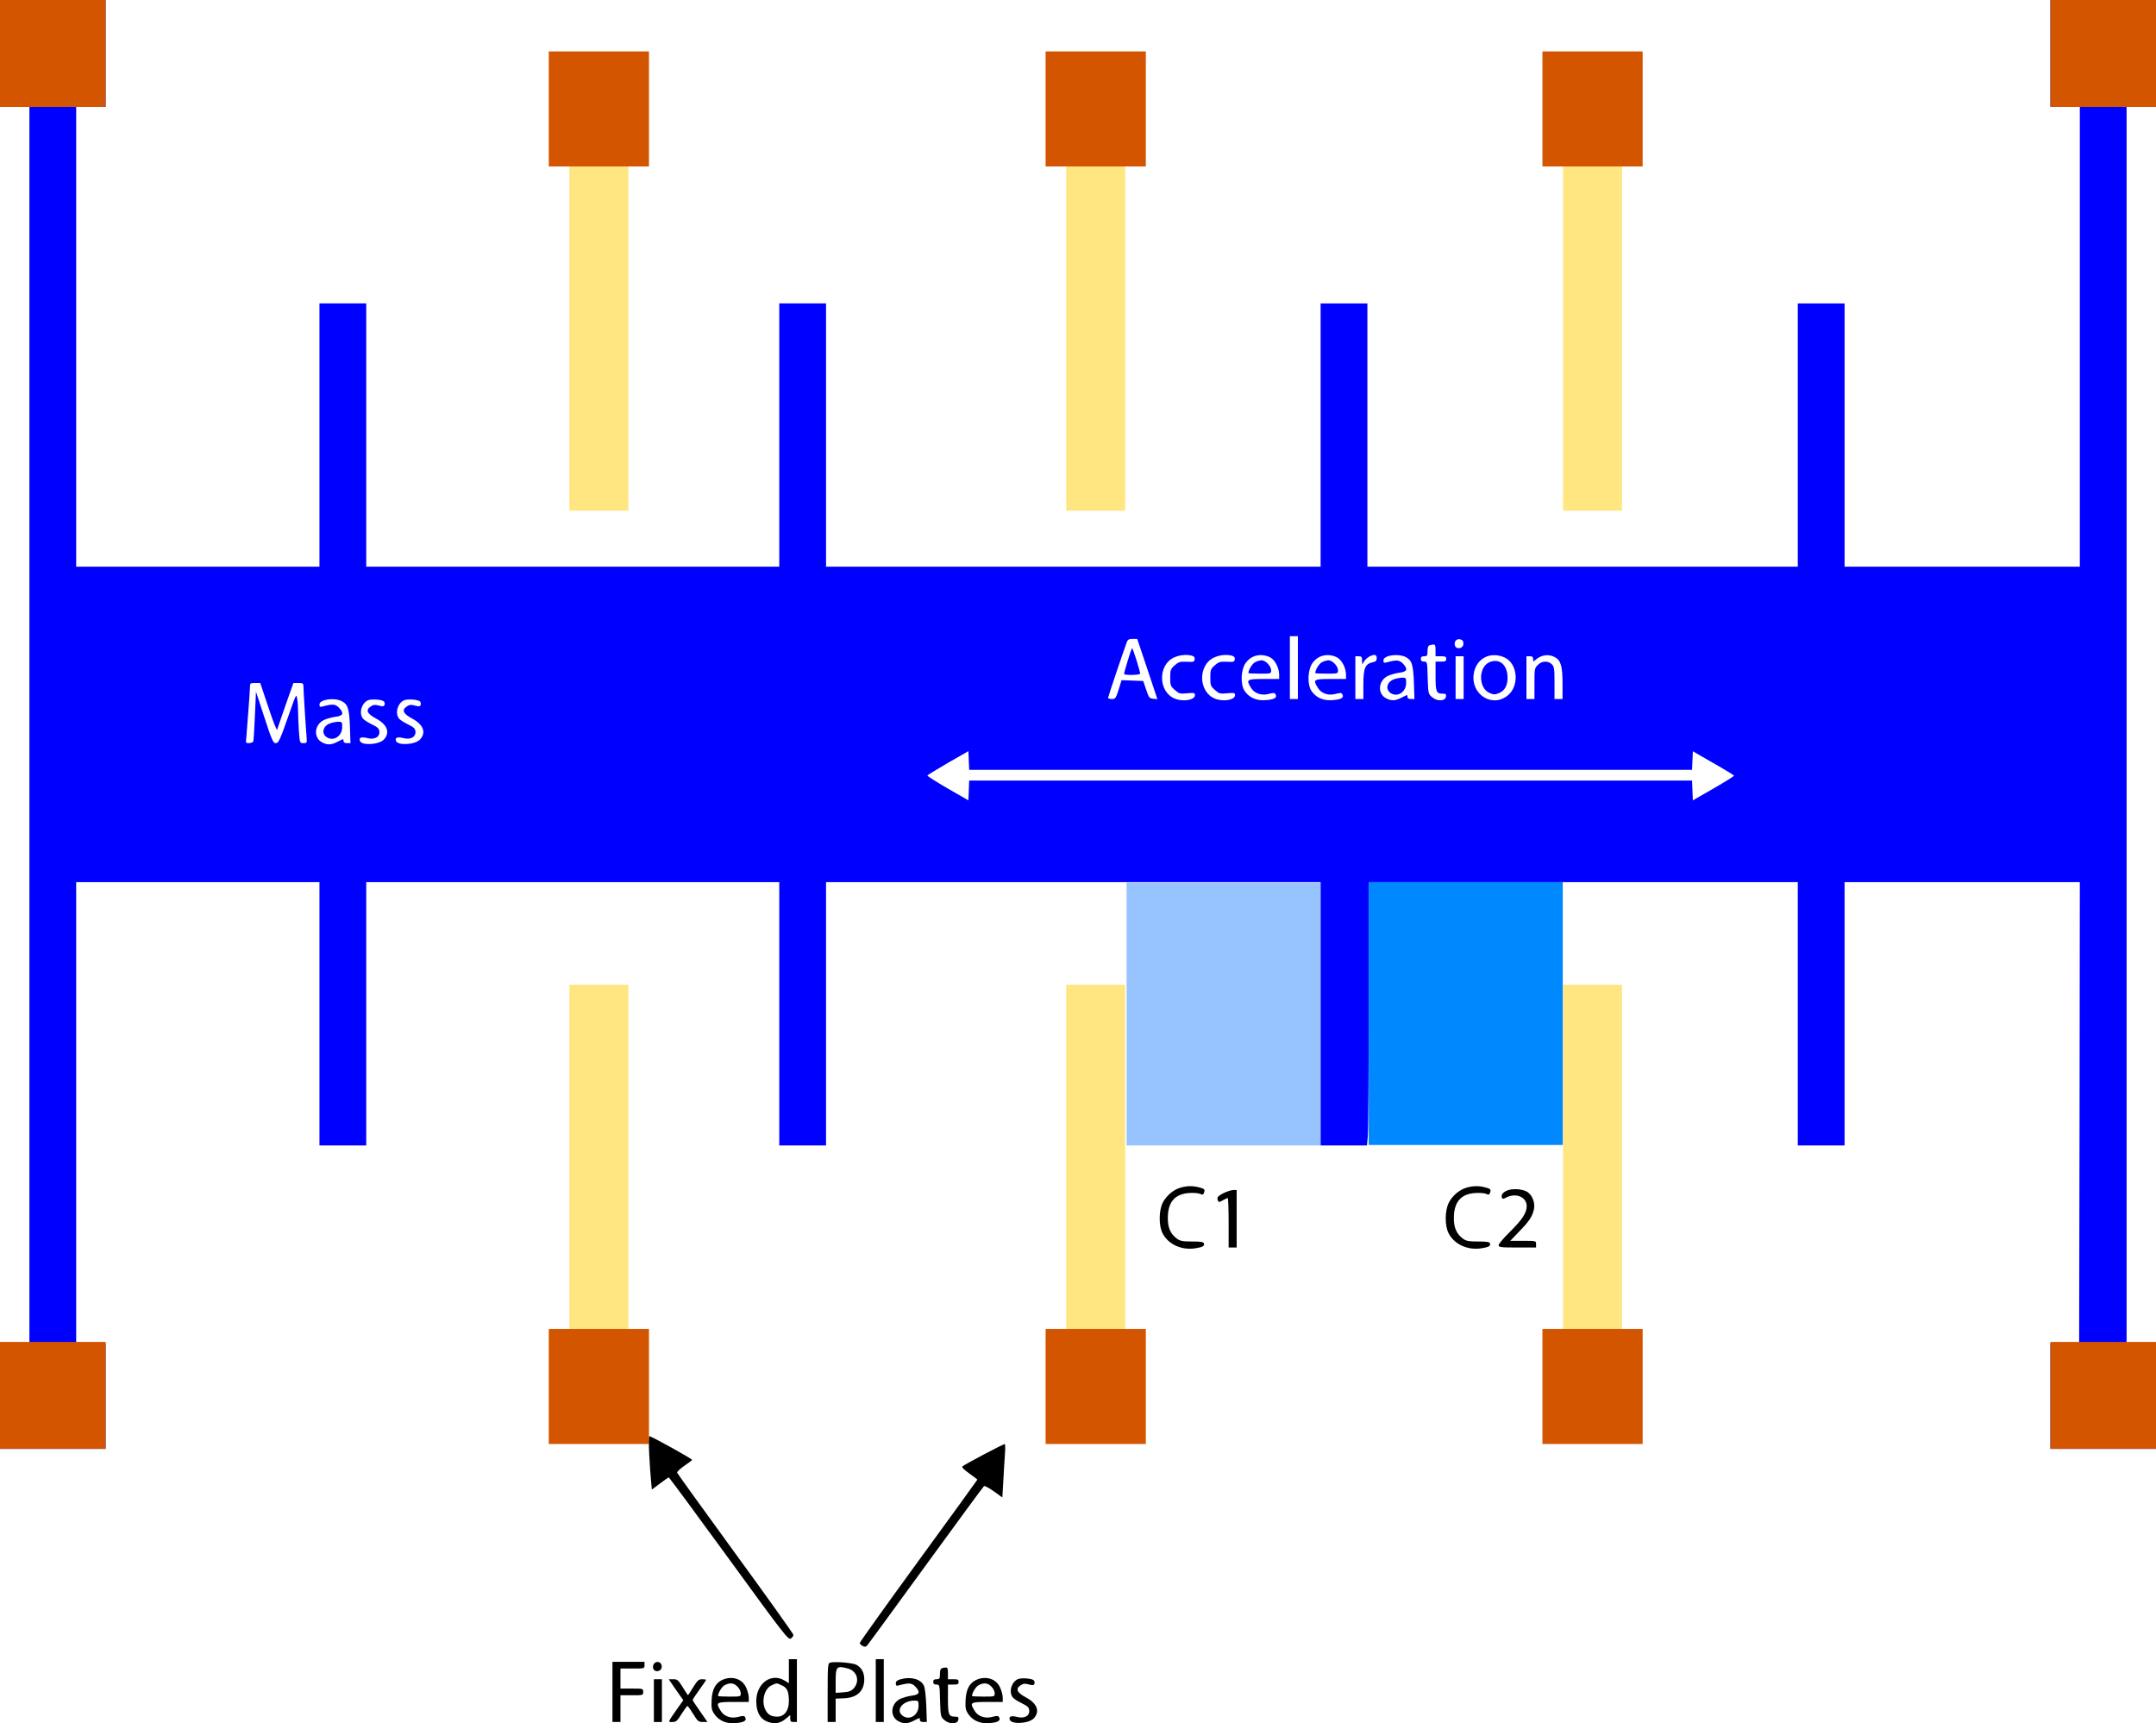 <?xml version="1.0" encoding="UTF-8" standalone="no"?>
<svg
   version="1.0"
   width="1613pt"
   height="1289.312pt"
   viewBox="0 0 1613 1289.312"
   preserveAspectRatio="xMidYMid meet"
   id="svg86"
   sodipodi:docname="accelerometer_mems.svg"
   inkscape:version="1.1.1 (1:1.1+202109281949+c3084ef5ed)"
   xmlns:inkscape="http://www.inkscape.org/namespaces/inkscape"
   xmlns:sodipodi="http://sodipodi.sourceforge.net/DTD/sodipodi-0.dtd"
   xmlns="http://www.w3.org/2000/svg"
   xmlns:svg="http://www.w3.org/2000/svg">
  <defs
     id="defs90" />
  <sodipodi:namedview
     id="namedview88"
     pagecolor="#ffffff"
     bordercolor="#666666"
     borderopacity="1.0"
     inkscape:pageshadow="2"
     inkscape:pageopacity="0.0"
     inkscape:pagecheckerboard="0"
     inkscape:document-units="pt"
     showgrid="false"
     inkscape:zoom="0.1767767"
     inkscape:cx="1043.6896"
     inkscape:cy="548.71485"
     inkscape:window-width="1366"
     inkscape:window-height="731"
     inkscape:window-x="0"
     inkscape:window-y="223"
     inkscape:window-maximized="1"
     inkscape:current-layer="g84"
     fit-margin-top="0"
     fit-margin-left="0"
     fit-margin-right="0"
     fit-margin-bottom="0" />
  <g
     transform="matrix(0.1,0,0,-0.1,-256,1458)"
     fill="#000000"
     stroke="none"
     id="g84">
    <path
       d="m 2560,14180 v -400 h 110 110 V 9155 4530 h -110 -110 v -395 -395 h 395 395 v 395 395 h -110 -110 v 1725 1725 h 910 910 v -985 -985 h 175 175 v 985 985 h 1545 1545 v -985 -985 h 175 175 v 985 985 h 1850 1850 v -985 -985 h 174 173 l 6,68 c 4,37 7,480 7,985 v 917 h 1605 1605 v -985 -985 h 175 175 v 985 985 h 880 880 l -2,-1722 -3,-1723 -107,-3 -108,-3 v -394 -395 h 395 395 v 395 395 h -110 -110 v 4625 4625 h 110 110 v 400 400 h -395 -395 v -400 -400 h 110 110 v -1720 -1720 h -880 -880 v 985 985 h -175 -175 v -985 -985 h -1610 -1610 v 985 985 h -175 -175 v -985 -985 H 10590 8740 v 985 985 h -175 -175 v -985 -985 H 6845 5300 v 985 985 h -175 -175 v -985 -985 h -910 -910 v 1720 1720 h 110 110 v 400 400 h -395 -395 z m 9710,-4595 v -235 h -30 -30 v 235 235 h 30 30 z m -1126,-11 75,-225 -31,3 c -29,3 -33,8 -53,68 l -22,65 -81,3 -81,3 -22,-71 c -21,-65 -25,-70 -51,-70 -15,0 -28,4 -28,9 0,8 116,352 141,419 7,17 16,22 43,22 h 34 z m 2354,217 c 8,-4 12,-19 10,-32 -4,-33 -53,-40 -63,-9 -11,36 22,61 53,41 z m -198,-76 v -45 h 40 c 33,0 40,-3 40,-20 0,-17 -7,-20 -40,-20 h -40 v -108 c 0,-118 6,-132 53,-132 24,0 28,-4 25,-22 -5,-35 -66,-37 -104,-4 -28,24 -29,26 -33,145 -3,120 -3,121 -27,121 -17,0 -24,6 -24,20 0,15 7,20 25,20 22,0 25,4 25,39 0,29 5,41 18,44 39,10 42,7 42,-38 z m -1822,-41 c 16,-5 22,-13 20,-27 -3,-19 -9,-21 -60,-18 -50,2 -60,-1 -90,-27 -31,-28 -33,-35 -33,-92 0,-57 2,-64 34,-92 32,-28 38,-30 93,-25 52,5 58,3 58,-14 0,-37 -91,-52 -153,-25 -123,52 -125,252 -3,307 42,19 93,24 134,13 z m 300,0 c 16,-5 22,-13 20,-27 -3,-19 -9,-21 -60,-18 -50,2 -60,-1 -90,-27 -31,-28 -33,-35 -33,-92 0,-57 2,-64 34,-92 32,-28 38,-30 93,-25 52,5 58,3 58,-14 0,-37 -91,-52 -153,-25 -123,52 -125,252 -3,307 42,19 93,24 134,13 z m 278,-9 c 39,-16 73,-77 74,-132 v -33 h -115 c -129,0 -134,-4 -95,-67 25,-42 80,-60 135,-44 30,8 41,8 47,-2 18,-29 -13,-44 -92,-46 -57,-1 -108,24 -138,69 -33,48 -29,158 7,209 41,57 109,75 177,46 z m 500,0 c 39,-16 73,-77 74,-132 v -33 h -115 c -129,0 -134,-4 -95,-67 25,-42 80,-60 135,-44 30,8 41,8 47,-2 18,-29 -13,-44 -92,-46 -57,-1 -108,24 -138,69 -33,48 -29,158 7,209 41,57 109,75 177,46 z m 304,-9 c 0,-19 -7,-26 -30,-31 -57,-12 -70,-44 -70,-166 v -109 h -30 -30 v 160 160 h 25 c 21,0 25,-5 25,-32 1,-33 1,-33 14,-9 15,26 51,50 79,51 11,0 17,-8 17,-24 z m 215,9 c 47,-23 58,-55 63,-192 l 4,-123 h -26 c -16,0 -26,5 -26,15 0,19 2,19 -45,-5 -47,-24 -76,-25 -114,-5 -67,34 -61,130 10,167 20,10 60,21 88,25 60,7 67,27 25,70 -26,26 -48,27 -121,7 -19,-5 -23,-2 -23,15 0,37 105,54 165,26 z m 741,-4 c 97,-44 113,-206 29,-280 -116,-102 -284,1 -259,159 18,114 124,169 230,121 z m 375,3 c 46,-24 59,-66 59,-199 v -115 h -30 -30 v 120 c 0,107 -2,122 -20,140 -28,28 -75,26 -105,-5 -24,-23 -25,-30 -25,-140 v -115 h -30 -30 v 160 160 h 25 c 19,0 25,-5 25,-22 0,-20 1,-20 18,-5 41,37 96,46 143,21 z m -681,-154 v -160 h -30 -30 v 160 160 h 30 30 z M 4568,9288 c 33,-101 63,-176 65,-168 3,8 31,90 63,183 l 59,167 h 37 c 33,0 38,-3 38,-23 0,-28 18,-322 24,-384 3,-41 2,-43 -24,-43 -27,0 -27,0 -34,92 -3,50 -6,116 -6,147 0,31 -3,73 -7,95 -6,37 -8,32 -58,-110 -73,-208 -80,-224 -104,-224 -17,0 -29,27 -83,193 l -63,192 -8,-180 c -4,-99 -10,-186 -12,-192 -5,-14 -55,-18 -55,-5 0,4 7,90 15,192 8,102 15,200 15,218 0,30 2,32 38,32 h 39 z m 547,47 c 47,-23 58,-55 63,-192 l 4,-123 h -26 c -16,0 -26,5 -26,15 0,19 2,19 -45,-5 -47,-24 -76,-25 -114,-5 -67,34 -61,130 10,167 20,10 60,21 88,25 60,7 67,27 25,70 -26,26 -48,27 -121,7 -19,-5 -23,-2 -23,15 0,37 105,54 165,26 z m 317,-3 c 6,-6 8,-17 5,-26 -5,-12 -13,-13 -42,-5 -29,8 -41,7 -61,-6 -41,-27 -28,-55 41,-92 82,-44 105,-103 58,-155 -36,-40 -166,-48 -180,-12 -10,26 10,33 54,22 54,-15 96,8 91,50 -2,22 -14,32 -57,53 -29,14 -60,34 -67,44 -30,41 -9,115 40,136 26,11 104,5 118,-9 z m 270,0 c 6,-6 8,-17 5,-26 -5,-12 -13,-13 -42,-5 -29,8 -41,7 -61,-6 -41,-27 -28,-55 41,-92 82,-44 105,-103 58,-155 -36,-40 -166,-48 -180,-12 -10,26 10,33 54,22 54,-15 96,8 91,50 -2,22 -14,32 -57,53 -29,14 -60,34 -67,44 -30,41 -9,115 40,136 26,11 104,5 118,-9 z m 6813,-512 h 2704 l 3,69 3,70 153,-88 c 85,-48 154,-91 155,-94 1,-4 -68,-47 -153,-96 l -155,-89 -3,74 -3,74 H 12515 9811 l -3,-74 -3,-74 -155,89 c -85,49 -153,93 -152,97 2,4 72,46 155,95 l 152,87 3,-70 3,-70 z"
       id="path2"
       style="fill:#0000ff" />
    <path
       d="m 10997,9637 c -15,-50 -28,-95 -27,-99 0,-12 120,-9 120,2 0,18 -54,190 -60,190 -3,0 -18,-42 -33,-93 z"
       id="path4"
       style="fill:#0000ff" />
    <path
       d="m 11949,9625 c -21,-11 -49,-58 -49,-81 0,-2 38,-4 85,-4 84,0 85,0 85,25 0,32 -42,75 -72,75 -13,-1 -35,-7 -49,-15 z"
       id="path6"
       style="fill:#0000ff" />
    <path
       d="m 12449,9625 c -21,-11 -49,-58 -49,-81 0,-2 38,-4 85,-4 84,0 85,0 85,25 0,32 -42,75 -72,75 -13,-1 -35,-7 -49,-15 z"
       id="path8"
       style="fill:#0000ff" />
    <path
       d="m 12984,9496 c -50,-22 -60,-75 -19,-102 51,-33 115,9 115,76 0,39 -1,40 -32,40 -18,-1 -47,-7 -64,-14 z"
       id="path10"
       style="fill:#0000ff" />
    <path
       d="m 13702,9625 c -83,-37 -82,-195 3,-230 30,-13 39,-13 69,-1 48,20 69,65 64,133 -7,86 -66,129 -136,98 z"
       id="path12"
       style="fill:#0000ff" />
    <path
       d="m 5024,9166 c -50,-22 -60,-75 -19,-102 51,-33 115,9 115,76 0,39 -1,40 -32,40 -18,-1 -47,-7 -64,-14 z"
       id="path14"
       style="fill:#0000ff" />
    <rect
       style="fill:#ffe680;stroke-width:7.5"
       id="rect177"
       width="441.395"
       height="2969.817"
       x="6819.72"
       y="-7212.776"
       transform="scale(1,-1)" />
    <rect
       style="fill:#d45500;stroke-width:4.381"
       id="rect245"
       width="749.759"
       height="860.813"
       x="6665.538"
       y="-4637.246"
       transform="scale(1,-1)" />
    <rect
       style="fill:#ffe680;stroke-width:7.5"
       id="rect177-3"
       width="441.395"
       height="2969.817"
       x="10536.801"
       y="-7212.776"
       transform="scale(1,-1)" />
    <rect
       style="fill:#d45500;stroke-width:4.381"
       id="rect245-5"
       width="749.759"
       height="860.813"
       x="10382.618"
       y="-4637.246"
       transform="scale(1,-1)" />
    <rect
       style="fill:#ffe680;stroke-width:7.5"
       id="rect177-3-2"
       width="441.395"
       height="2969.817"
       x="14253.882"
       y="-7212.776"
       transform="scale(1,-1)" />
    <rect
       style="fill:#d45500;stroke-width:4.381"
       id="rect245-5-9"
       width="749.759"
       height="860.813"
       x="14099.699"
       y="-4637.246"
       transform="scale(1,-1)" />
    <path
       d="m 7417,3700.433 c 4,-77 10,-167 14,-202 l 6,-63 60,45 c 33,25 63,46 66,46 4,0 206,-274 450,-609 419,-576 445,-609 464,-596 11,7 19,19 19,27 -1,8 -196,282 -434,608 -238,327 -434,599 -436,605 -3,6 20,28 51,50 31,21 58,41 61,46 3,6 -262,154 -319,178 -5,2 -6,-55 -2,-135 z"
       id="path56" />
    <path
       d="m 9919,3697.433 c -81,-43 -153,-83 -158,-88 -7,-7 9,-24 50,-53 34,-24 61,-45 61,-47 0,-2 -198,-275 -440,-607 -242,-332 -440,-609 -440,-615 0,-6 10,-15 21,-22 17,-8 24,-8 34,3 7,7 204,277 439,600 235,323 431,590 436,593 6,3 38,-14 73,-39 l 64,-46 7,118 c 3,64 9,154 12,200 4,46 3,82 -2,82 -5,-1 -76,-36 -157,-79 z"
       id="path58" />
    <path
       d="m 8462,2076.433 v -90 l -32,20 c -100,61 -212,-21 -212,-154 1,-95 37,-147 112,-162 42,-8 74,1 111,32 l 31,26 v -26 c 0,-21 5,-26 25,-26 h 25 v 235 235 h -30 -30 z m -55,-105 c 42,-17 55,-46 55,-120 0,-70 -34,-115 -87,-115 -45,0 -69,14 -88,50 -33,64 -9,161 47,185 41,18 33,18 73,0 z"
       id="path60" />
    <path
       d="m 9112,1931.433 v -235 h 30 30 v 235 235 h -30 -30 z"
       id="path62" />
    <path
       d="m 7142,1921.433 v -225 h 30 30 v 100 100 h 85 c 84,0 85,0 85,25 0,25 -1,25 -85,25 h -85 v 75 75 h 90 c 89,0 90,0 90,25 v 25 h -120 -120 z"
       id="path64" />
    <path
       d="m 7452,2131.433 c -6,-8 -9,-23 -5,-35 10,-31 59,-24 63,9 6,37 -34,55 -58,26 z"
       id="path66" />
    <path
       d="m 8770,2140.433 c -16,-5 -18,-25 -18,-225 v -219 h 30 30 v 88 87 l 54,2 c 103,2 158,51 160,139 1,52 -20,91 -59,112 -30,15 -162,26 -197,16 z m 134,-44 c 68,-19 90,-93 45,-146 -19,-22 -34,-28 -80,-32 l -57,-4 v 90 c 0,107 8,115 92,92 z"
       id="path68" />
    <path
       d="m 9610,2099.433 c -13,-3 -18,-15 -18,-44 0,-35 -3,-39 -25,-39 -18,0 -25,-5 -25,-20 0,-14 7,-20 24,-20 24,0 24,-1 27,-121 4,-119 5,-121 33,-145 38,-33 99,-31 104,4 3,18 -1,22 -25,22 -47,0 -53,14 -53,132 v 108 h 40 c 33,0 40,3 40,20 0,17 -7,20 -40,20 h -40 v 45 c 0,45 -3,48 -42,38 z"
       id="path70" />
    <path
       d="m 7966,2012.433 c -52,-23 -78,-71 -82,-151 -3,-60 0,-75 20,-105 30,-45 81,-70 138,-69 79,2 110,17 92,46 -6,10 -17,10 -47,2 -55,-16 -110,2 -135,44 -39,63 -34,67 95,67 h 115 v 33 c 0,17 -9,51 -20,75 -29,65 -104,89 -176,58 z m 111,-51 c 14,-13 25,-36 25,-50 0,-25 -1,-25 -85,-25 -47,0 -85,2 -85,4 0,23 28,70 49,81 39,21 69,18 96,-10 z"
       id="path72" />
    <path
       d="m 9295,2015.433 c -24,-7 -33,-15 -33,-30 0,-17 4,-20 23,-15 73,20 95,19 121,-7 42,-43 35,-63 -25,-70 -28,-4 -68,-15 -88,-25 -71,-37 -77,-133 -10,-167 38,-20 67,-19 114,5 47,24 45,24 45,5 0,-10 10,-15 26,-15 h 26 l -4,123 c -3,70 -10,134 -18,149 -24,50 -99,70 -177,47 z m 137,-199 c 0,-67 -64,-109 -115,-76 -61,40 -8,115 83,116 31,0 32,-1 32,-40 z"
       id="path74" />
    <path
       d="m 9866,2012.433 c -52,-23 -78,-71 -82,-151 -3,-60 0,-75 20,-105 30,-45 81,-70 138,-69 79,2 110,17 92,46 -6,10 -17,10 -47,2 -55,-16 -110,2 -135,44 -39,63 -34,67 95,67 h 115 v 33 c 0,17 -9,51 -20,75 -29,65 -104,89 -176,58 z m 111,-51 c 14,-13 25,-36 25,-50 0,-25 -1,-25 -85,-25 -47,0 -85,2 -85,4 0,23 28,70 49,81 39,21 69,18 96,-10 z"
       id="path76" />
    <path
       d="m 10176,2017.433 c -49,-21 -70,-95 -40,-136 7,-10 38,-30 67,-44 43,-21 55,-31 57,-53 5,-42 -37,-65 -91,-50 -44,11 -64,4 -54,-22 14,-36 144,-28 180,12 47,52 24,111 -58,155 -69,37 -82,65 -41,92 20,13 32,14 61,6 29,-8 37,-7 42,5 3,9 1,20 -5,26 -14,14 -92,20 -118,9 z"
       id="path78" />
    <path
       d="m 7452,1856.433 v -160 h 30 30 v 160 160 h -30 -30 z"
       id="path80" />
    <path
       d="m 7617,1937.433 55,-78 -41,-58 c -78,-112 -76,-105 -40,-105 27,0 36,8 68,60 21,33 41,60 44,60 3,0 23,-27 43,-60 34,-55 40,-60 72,-60 h 35 l -55,79 c -31,43 -56,82 -56,86 0,4 23,38 50,76 28,38 50,71 50,74 0,3 -13,5 -29,5 -26,0 -35,-9 -67,-60 -20,-33 -38,-60 -39,-60 -1,0 -19,27 -39,60 -34,54 -40,60 -71,60 h -34 z"
       id="path82" />
    <rect
       style="fill:#ffe680;stroke-width:7.5"
       id="rect177-2"
       width="441.395"
       height="2969.817"
       x="-7261.115"
       y="10758.998"
       transform="scale(-1,1)" />
    <rect
       style="fill:#d45500;stroke-width:4.381"
       id="rect245-7"
       width="749.759"
       height="860.813"
       x="-7415.297"
       y="13334.527"
       transform="scale(-1,1)" />
    <rect
       style="fill:#ffe680;stroke-width:7.5"
       id="rect177-3-9"
       width="441.395"
       height="2969.817"
       x="-10978.195"
       y="10758.997"
       transform="scale(-1,1)" />
    <rect
       style="fill:#d45500;stroke-width:4.381"
       id="rect245-5-3"
       width="749.759"
       height="860.813"
       x="-11132.377"
       y="13334.526"
       transform="scale(-1,1)" />
    <rect
       style="fill:#ffe680;stroke-width:7.5"
       id="rect177-3-2-0"
       width="441.395"
       height="2969.817"
       x="-14695.277"
       y="10758.997"
       transform="scale(-1,1)" />
    <rect
       style="fill:#d45500;stroke-width:4.381"
       id="rect245-5-9-6"
       width="749.759"
       height="860.813"
       x="-14849.459"
       y="13334.526"
       transform="scale(-1,1)" />
    <rect
       style="fill:#0088ff;fill-opacity:1;stroke-width:16.381"
       id="rect4907"
       width="1451.73"
       height="1966.432"
       x="12800"
       y="-7980"
       transform="scale(1,-1)" />
    <path
       d="m 11389,5693.433 c -52,-16 -103,-60 -129,-110 -31,-58 -32,-175 -2,-231 42,-82 142,-128 244,-112 55,8 72,18 65,37 -4,11 -26,14 -89,14 -70,0 -89,4 -113,21 -48,36 -68,81 -68,154 0,120 52,181 161,188 34,2 70,-1 82,-7 16,-8 21,-7 26,5 11,28 7,33 -31,43 -48,14 -98,13 -146,-2 z"
       id="path48" />
    <path
       d="m 13529,5693.433 c -52,-16 -103,-60 -129,-110 -31,-58 -32,-175 -2,-231 42,-82 142,-128 244,-112 55,8 72,18 65,37 -4,11 -26,14 -89,14 -70,0 -89,4 -113,21 -48,36 -68,81 -68,154 0,120 52,181 161,188 34,2 70,-1 82,-7 16,-8 21,-7 26,5 11,28 7,33 -31,43 -48,14 -98,13 -146,-2 z"
       id="path50" />
    <path
       d="m 13846,5676.433 c -38,-12 -58,-34 -50,-55 5,-14 9,-14 35,0 71,36 151,2 151,-65 0,-50 -33,-101 -124,-191 -47,-46 -86,-92 -86,-101 0,-16 13,-18 140,-18 h 140 v 25 c 0,25 0,25 -97,25 h -96 l 70,73 c 75,77 97,112 108,168 8,45 -14,101 -49,124 -32,21 -99,28 -142,15 z"
       id="path52" />
    <path
       d="m 11710,5651.433 c -37,-20 -45,-29 -41,-45 6,-24 10,-24 43,-5 14,8 28,14 33,15 4,0 7,-83 7,-185 v -185 h 30 30 v 215 215 h -27 c -16,-1 -49,-12 -75,-25 z"
       id="path54" />
    <rect
       style="fill:#006fff;fill-opacity:0.408;stroke-width:6.831"
       id="rect622"
       width="1451.731"
       height="1966.432"
       x="10988.27"
       y="-7976.433"
       transform="scale(1,-1)" />
    <rect
       style="fill:#d45500;stroke-width:4.336"
       id="rect245-7-1"
       width="790.001"
       height="800"
       x="-18690"
       y="13780"
       transform="scale(-1,1)" />
    <rect
       style="fill:#d45500;stroke-width:4.336"
       id="rect245-7-1-2"
       width="790.001"
       height="800"
       x="17900"
       y="-4540"
       transform="scale(1,-1)" />
    <rect
       style="fill:#d45500;stroke-width:4.336"
       id="rect245-7-1-9"
       width="790.001"
       height="800"
       x="-3350.001"
       y="13780"
       transform="scale(-1,1)" />
    <rect
       style="fill:#d45500;stroke-width:4.336"
       id="rect245-7-1-2-8"
       width="790.001"
       height="800"
       x="2559.999"
       y="-4540"
       transform="scale(1,-1)" />
  </g>
</svg>
